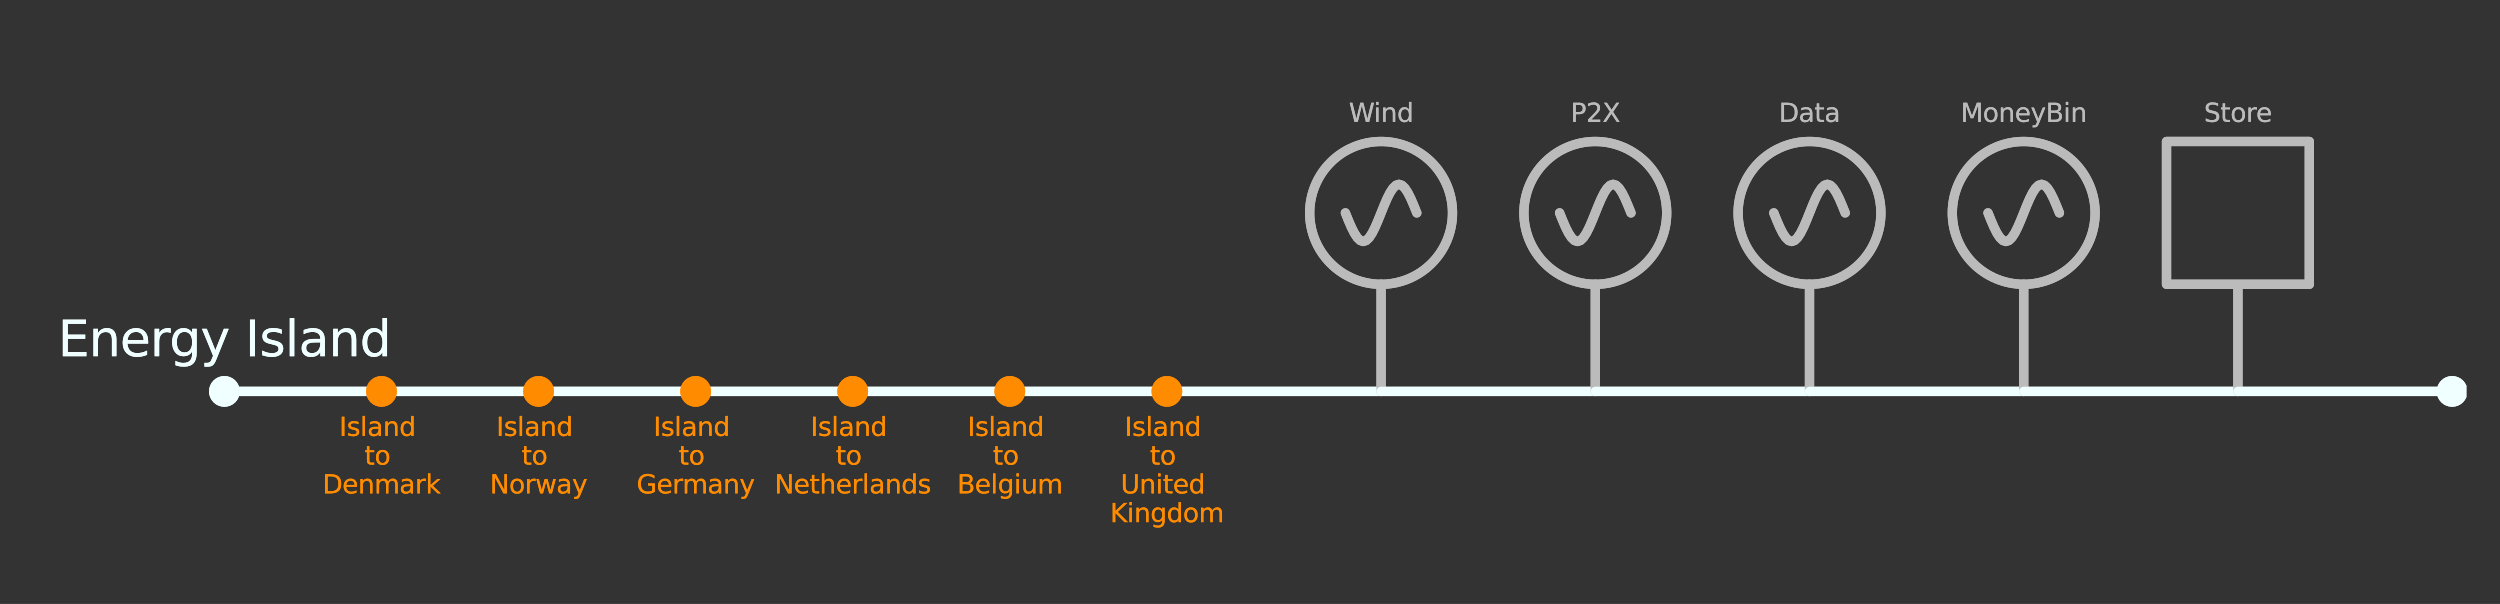<?xml version="1.0" encoding="utf-8" standalone="no"?>
<!DOCTYPE svg PUBLIC "-//W3C//DTD SVG 1.1//EN"
  "http://www.w3.org/Graphics/SVG/1.1/DTD/svg11.dtd">
<svg xmlns:xlink="http://www.w3.org/1999/xlink" width="535.702pt" height="129.405pt" viewBox="0 0 535.702 129.405" xmlns="http://www.w3.org/2000/svg" version="1.1">
 <rect x="0" y="0" width="535.702" height="129.405" fill="#333333" stroke="none"/>
 <defs>
  <style type="text/css">*{stroke-linejoin: round; stroke-linecap: butt}</style>
 </defs>
 <g id="figure_1">
  <g id="patch_1">
   <path d="M 0 129.405 
L 535.702 129.405 
L 535.702 0 
L 0 0 
L 0 129.405 
z
" style="fill: none"/>
  </g>
  <g id="axes_1">
   <g id="patch_2">
    <path d="M 295.942 60.92 
C 299.999 60.92 303.891 59.308 306.76 56.439 
C 309.629 53.57 311.242 49.678 311.242 45.62 
C 311.242 41.562 309.629 37.67 306.76 34.801 
C 303.891 31.932 299.999 30.32 295.942 30.32 
C 291.884 30.32 287.992 31.932 285.123 34.801 
C 282.254 37.67 280.642 41.562 280.642 45.62 
C 280.642 49.678 282.254 53.57 285.123 56.439 
C 287.992 59.308 291.884 60.92 295.942 60.92 
L 295.942 60.92 
z
" clip-path="url(#p74dc0cee6d)" style="fill: none; stroke: #bbbbbb; stroke-width: 2; stroke-linejoin: miter"/>
   </g>
   <g id="patch_3">
    <path d="M 341.842 60.92 
C 345.899 60.92 349.791 59.308 352.66 56.439 
C 355.529 53.57 357.142 49.678 357.142 45.62 
C 357.142 41.562 355.529 37.67 352.66 34.801 
C 349.791 31.932 345.899 30.32 341.842 30.32 
C 337.784 30.32 333.892 31.932 331.023 34.801 
C 328.154 37.67 326.542 41.562 326.542 45.62 
C 326.542 49.678 328.154 53.57 331.023 56.439 
C 333.892 59.308 337.784 60.92 341.842 60.92 
L 341.842 60.92 
z
" clip-path="url(#p74dc0cee6d)" style="fill: none; stroke: #bbbbbb; stroke-width: 2; stroke-linejoin: miter"/>
   </g>
   <g id="patch_4">
    <path d="M 387.742 60.92 
C 391.799 60.92 395.691 59.308 398.56 56.439 
C 401.429 53.57 403.042 49.678 403.042 45.62 
C 403.042 41.562 401.429 37.67 398.56 34.801 
C 395.691 31.932 391.799 30.32 387.742 30.32 
C 383.684 30.32 379.792 31.932 376.923 34.801 
C 374.054 37.67 372.442 41.562 372.442 45.62 
C 372.442 49.678 374.054 53.57 376.923 56.439 
C 379.792 59.308 383.684 60.92 387.742 60.92 
L 387.742 60.92 
z
" clip-path="url(#p74dc0cee6d)" style="fill: none; stroke: #bbbbbb; stroke-width: 2; stroke-linejoin: miter"/>
   </g>
   <g id="patch_5">
    <path d="M 433.642 60.92 
C 437.699 60.92 441.591 59.308 444.46 56.439 
C 447.329 53.57 448.942 49.678 448.942 45.62 
C 448.942 41.562 447.329 37.67 444.46 34.801 
C 441.591 31.932 437.699 30.32 433.642 30.32 
C 429.584 30.32 425.692 31.932 422.823 34.801 
C 419.954 37.67 418.342 41.562 418.342 45.62 
C 418.342 49.678 419.954 53.57 422.823 56.439 
C 425.692 59.308 429.584 60.92 433.642 60.92 
L 433.642 60.92 
z
" clip-path="url(#p74dc0cee6d)" style="fill: none; stroke: #bbbbbb; stroke-width: 2; stroke-linejoin: miter"/>
   </g>
   <g id="patch_6">
    <path d="M 295.942 60.92 
C 299.999 60.92 303.891 59.308 306.76 56.439 
C 309.629 53.57 311.242 49.678 311.242 45.62 
C 311.242 41.562 309.629 37.67 306.76 34.801 
C 303.891 31.932 299.999 30.32 295.942 30.32 
C 291.884 30.32 287.992 31.932 285.123 34.801 
C 282.254 37.67 280.642 41.562 280.642 45.62 
C 280.642 49.678 282.254 53.57 285.123 56.439 
C 287.992 59.308 291.884 60.92 295.942 60.92 
L 295.942 60.92 
z
" clip-path="url(#p74dc0cee6d)" style="fill: none; stroke: #bbbbbb; stroke-width: 2; stroke-linejoin: miter"/>
   </g>
   <g id="patch_7">
    <path d="M 341.842 60.92 
C 345.899 60.92 349.791 59.308 352.66 56.439 
C 355.529 53.57 357.142 49.678 357.142 45.62 
C 357.142 41.562 355.529 37.67 352.66 34.801 
C 349.791 31.932 345.899 30.32 341.842 30.32 
C 337.784 30.32 333.892 31.932 331.023 34.801 
C 328.154 37.67 326.542 41.562 326.542 45.62 
C 326.542 49.678 328.154 53.57 331.023 56.439 
C 333.892 59.308 337.784 60.92 341.842 60.92 
L 341.842 60.92 
z
" clip-path="url(#p74dc0cee6d)" style="fill: none; stroke: #bbbbbb; stroke-width: 2; stroke-linejoin: miter"/>
   </g>
   <g id="patch_8">
    <path d="M 387.742 60.92 
C 391.799 60.92 395.691 59.308 398.56 56.439 
C 401.429 53.57 403.042 49.678 403.042 45.62 
C 403.042 41.562 401.429 37.67 398.56 34.801 
C 395.691 31.932 391.799 30.32 387.742 30.32 
C 383.684 30.32 379.792 31.932 376.923 34.801 
C 374.054 37.67 372.442 41.562 372.442 45.62 
C 372.442 49.678 374.054 53.57 376.923 56.439 
C 379.792 59.308 383.684 60.92 387.742 60.92 
L 387.742 60.92 
z
" clip-path="url(#p74dc0cee6d)" style="fill: none; stroke: #bbbbbb; stroke-width: 2; stroke-linejoin: miter"/>
   </g>
   <g id="patch_9">
    <path d="M 433.642 60.92 
C 437.699 60.92 441.591 59.308 444.46 56.439 
C 447.329 53.57 448.942 49.678 448.942 45.62 
C 448.942 41.562 447.329 37.67 444.46 34.801 
C 441.591 31.932 437.699 30.32 433.642 30.32 
C 429.584 30.32 425.692 31.932 422.823 34.801 
C 419.954 37.67 418.342 41.562 418.342 45.62 
C 418.342 49.678 419.954 53.57 422.823 56.439 
C 425.692 59.308 429.584 60.92 433.642 60.92 
L 433.642 60.92 
z
" clip-path="url(#p74dc0cee6d)" style="fill: none; stroke: #bbbbbb; stroke-width: 2; stroke-linejoin: miter"/>
   </g>
   <g id="line2d_1">
    <path d="M 48.082 83.87 
L 64.912 83.87 
L 81.742 83.87 
" clip-path="url(#p74dc0cee6d)" style="fill: none; stroke: #f0ffff; stroke-width: 2; stroke-linecap: round"/>
   </g>
   <g id="line2d_2">
    <path d="M 81.742 83.87 
L 98.572 83.87 
L 115.402 83.87 
" clip-path="url(#p74dc0cee6d)" style="fill: none; stroke: #f0ffff; stroke-width: 2; stroke-linecap: round"/>
   </g>
   <g id="line2d_3">
    <path d="M 115.402 83.87 
L 132.232 83.87 
L 149.062 83.87 
" clip-path="url(#p74dc0cee6d)" style="fill: none; stroke: #f0ffff; stroke-width: 2; stroke-linecap: round"/>
   </g>
   <g id="line2d_4">
    <path d="M 149.062 83.87 
L 165.892 83.87 
L 182.722 83.87 
" clip-path="url(#p74dc0cee6d)" style="fill: none; stroke: #f0ffff; stroke-width: 2; stroke-linecap: round"/>
   </g>
   <g id="line2d_5">
    <path d="M 182.722 83.87 
L 199.552 83.87 
L 216.382 83.87 
" clip-path="url(#p74dc0cee6d)" style="fill: none; stroke: #f0ffff; stroke-width: 2; stroke-linecap: round"/>
   </g>
   <g id="line2d_6">
    <path d="M 216.382 83.87 
L 233.212 83.87 
L 250.042 83.87 
" clip-path="url(#p74dc0cee6d)" style="fill: none; stroke: #f0ffff; stroke-width: 2; stroke-linecap: round"/>
   </g>
   <g id="line2d_7">
    <path d="M 250.042 83.87 
L 272.992 83.87 
L 295.942 83.87 
" clip-path="url(#p74dc0cee6d)" style="fill: none; stroke: #f0ffff; stroke-width: 2; stroke-linecap: round"/>
   </g>
   <g id="line2d_8">
    <path d="M 295.942 83.87 
L 295.942 60.92 
" clip-path="url(#p74dc0cee6d)" style="fill: none; stroke: #bbbbbb; stroke-width: 2; stroke-linecap: round"/>
   </g>
   <g id="line2d_9">
    <path d="M 303.592 45.62 
L 302.954 44.036 
L 302.317 42.56 
L 301.679 41.293 
L 301.042 40.32 
L 300.404 39.709 
L 299.767 39.5 
L 299.129 39.709 
L 298.492 40.32 
L 297.854 41.293 
L 297.217 42.56 
L 296.579 44.036 
L 295.942 45.62 
L 295.304 47.204 
L 294.667 48.68 
L 294.029 49.947 
L 293.392 50.92 
L 292.754 51.531 
L 292.117 51.74 
L 291.479 51.531 
L 290.842 50.92 
L 290.204 49.947 
L 289.567 48.68 
L 288.929 47.204 
L 288.292 45.62 
" clip-path="url(#p74dc0cee6d)" style="fill: none; stroke: #bbbbbb; stroke-width: 2; stroke-linecap: round"/>
   </g>
   <g id="line2d_10">
    <path d="M 295.942 83.87 
L 318.892 83.87 
L 341.842 83.87 
" clip-path="url(#p74dc0cee6d)" style="fill: none; stroke: #f0ffff; stroke-width: 2; stroke-linecap: round"/>
   </g>
   <g id="line2d_11">
    <path d="M 341.842 83.87 
L 341.842 60.92 
" clip-path="url(#p74dc0cee6d)" style="fill: none; stroke: #bbbbbb; stroke-width: 2; stroke-linecap: round"/>
   </g>
   <g id="line2d_12">
    <path d="M 349.492 45.62 
L 348.854 44.036 
L 348.217 42.56 
L 347.579 41.293 
L 346.942 40.32 
L 346.304 39.709 
L 345.667 39.5 
L 345.029 39.709 
L 344.392 40.32 
L 343.754 41.293 
L 343.117 42.56 
L 342.479 44.036 
L 341.842 45.62 
L 341.204 47.204 
L 340.567 48.68 
L 339.929 49.947 
L 339.292 50.92 
L 338.654 51.531 
L 338.017 51.74 
L 337.379 51.531 
L 336.742 50.92 
L 336.104 49.947 
L 335.467 48.68 
L 334.829 47.204 
L 334.192 45.62 
" clip-path="url(#p74dc0cee6d)" style="fill: none; stroke: #bbbbbb; stroke-width: 2; stroke-linecap: round"/>
   </g>
   <g id="line2d_13">
    <path d="M 341.842 83.87 
L 364.792 83.87 
L 387.742 83.87 
" clip-path="url(#p74dc0cee6d)" style="fill: none; stroke: #f0ffff; stroke-width: 2; stroke-linecap: round"/>
   </g>
   <g id="line2d_14">
    <path d="M 387.742 83.87 
L 387.742 60.92 
" clip-path="url(#p74dc0cee6d)" style="fill: none; stroke: #bbbbbb; stroke-width: 2; stroke-linecap: round"/>
   </g>
   <g id="line2d_15">
    <path d="M 395.392 45.62 
L 394.754 44.036 
L 394.117 42.56 
L 393.479 41.293 
L 392.842 40.32 
L 392.204 39.709 
L 391.567 39.5 
L 390.929 39.709 
L 390.292 40.32 
L 389.654 41.293 
L 389.017 42.56 
L 388.379 44.036 
L 387.742 45.62 
L 387.104 47.204 
L 386.467 48.68 
L 385.829 49.947 
L 385.192 50.92 
L 384.554 51.531 
L 383.917 51.74 
L 383.279 51.531 
L 382.642 50.92 
L 382.004 49.947 
L 381.367 48.68 
L 380.729 47.204 
L 380.092 45.62 
" clip-path="url(#p74dc0cee6d)" style="fill: none; stroke: #bbbbbb; stroke-width: 2; stroke-linecap: round"/>
   </g>
   <g id="line2d_16">
    <path d="M 387.742 83.87 
L 410.692 83.87 
L 433.642 83.87 
" clip-path="url(#p74dc0cee6d)" style="fill: none; stroke: #f0ffff; stroke-width: 2; stroke-linecap: round"/>
   </g>
   <g id="line2d_17">
    <path d="M 433.642 83.87 
L 433.642 60.92 
" clip-path="url(#p74dc0cee6d)" style="fill: none; stroke: #bbbbbb; stroke-width: 2; stroke-linecap: round"/>
   </g>
   <g id="line2d_18">
    <path d="M 441.292 45.62 
L 440.654 44.036 
L 440.017 42.56 
L 439.379 41.293 
L 438.742 40.32 
L 438.104 39.709 
L 437.467 39.5 
L 436.829 39.709 
L 436.192 40.32 
L 435.554 41.293 
L 434.917 42.56 
L 434.279 44.036 
L 433.642 45.62 
L 433.004 47.204 
L 432.367 48.68 
L 431.729 49.947 
L 431.092 50.92 
L 430.454 51.531 
L 429.817 51.74 
L 429.179 51.531 
L 428.542 50.92 
L 427.904 49.947 
L 427.267 48.68 
L 426.629 47.204 
L 425.992 45.62 
" clip-path="url(#p74dc0cee6d)" style="fill: none; stroke: #bbbbbb; stroke-width: 2; stroke-linecap: round"/>
   </g>
   <g id="line2d_19">
    <path d="M 433.642 83.87 
L 456.592 83.87 
L 479.542 83.87 
" clip-path="url(#p74dc0cee6d)" style="fill: none; stroke: #f0ffff; stroke-width: 2; stroke-linecap: round"/>
   </g>
   <g id="line2d_20">
    <path d="M 479.542 83.87 
L 479.542 60.92 
L 464.242 60.92 
L 464.242 30.32 
L 494.842 30.32 
L 494.842 60.92 
L 479.542 60.92 
" clip-path="url(#p74dc0cee6d)" style="fill: none; stroke: #bbbbbb; stroke-width: 2; stroke-linecap: round"/>
   </g>
   <g id="line2d_21">
    <path d="M 479.542 83.87 
L 502.492 83.87 
L 525.442 83.87 
" clip-path="url(#p74dc0cee6d)" style="fill: none; stroke: #f0ffff; stroke-width: 2; stroke-linecap: round"/>
   </g>
   <g id="patch_10">
    <path d="M 525.442 86.165 
C 526.05 86.165 526.634 85.923 527.064 85.493 
C 527.495 85.062 527.737 84.479 527.737 83.87 
C 527.737 83.261 527.495 82.678 527.064 82.247 
C 526.634 81.817 526.05 81.575 525.442 81.575 
C 524.833 81.575 524.249 81.817 523.819 82.247 
C 523.388 82.678 523.147 83.261 523.147 83.87 
C 523.147 84.479 523.388 85.062 523.819 85.493 
C 524.249 85.923 524.833 86.165 525.442 86.165 
z
" clip-path="url(#p74dc0cee6d)" style="fill: #f0ffff; stroke: #f0ffff; stroke-width: 2; stroke-linejoin: miter"/>
   </g>
   <g id="line2d_22">
    <path d="M 48.082 83.87 
L 64.912 83.87 
L 81.742 83.87 
" clip-path="url(#p74dc0cee6d)" style="fill: none; stroke: #f0ffff; stroke-width: 2; stroke-linecap: round"/>
   </g>
   <g id="line2d_23">
    <path d="M 81.742 83.87 
L 98.572 83.87 
L 115.402 83.87 
" clip-path="url(#p74dc0cee6d)" style="fill: none; stroke: #f0ffff; stroke-width: 2; stroke-linecap: round"/>
   </g>
   <g id="line2d_24">
    <path d="M 115.402 83.87 
L 132.232 83.87 
L 149.062 83.87 
" clip-path="url(#p74dc0cee6d)" style="fill: none; stroke: #f0ffff; stroke-width: 2; stroke-linecap: round"/>
   </g>
   <g id="line2d_25">
    <path d="M 149.062 83.87 
L 165.892 83.87 
L 182.722 83.87 
" clip-path="url(#p74dc0cee6d)" style="fill: none; stroke: #f0ffff; stroke-width: 2; stroke-linecap: round"/>
   </g>
   <g id="line2d_26">
    <path d="M 182.722 83.87 
L 199.552 83.87 
L 216.382 83.87 
" clip-path="url(#p74dc0cee6d)" style="fill: none; stroke: #f0ffff; stroke-width: 2; stroke-linecap: round"/>
   </g>
   <g id="line2d_27">
    <path d="M 216.382 83.87 
L 233.212 83.87 
L 250.042 83.87 
" clip-path="url(#p74dc0cee6d)" style="fill: none; stroke: #f0ffff; stroke-width: 2; stroke-linecap: round"/>
   </g>
   <g id="line2d_28">
    <path d="M 250.042 83.87 
L 272.992 83.87 
L 295.942 83.87 
" clip-path="url(#p74dc0cee6d)" style="fill: none; stroke: #f0ffff; stroke-width: 2; stroke-linecap: round"/>
   </g>
   <g id="line2d_29">
    <path d="M 295.942 83.87 
L 295.942 60.92 
" clip-path="url(#p74dc0cee6d)" style="fill: none; stroke: #bbbbbb; stroke-width: 2; stroke-linecap: round"/>
   </g>
   <g id="line2d_30">
    <path d="M 303.592 45.62 
L 302.954 44.036 
L 302.317 42.56 
L 301.679 41.293 
L 301.042 40.32 
L 300.404 39.709 
L 299.767 39.5 
L 299.129 39.709 
L 298.492 40.32 
L 297.854 41.293 
L 297.217 42.56 
L 296.579 44.036 
L 295.942 45.62 
L 295.304 47.204 
L 294.667 48.68 
L 294.029 49.947 
L 293.392 50.92 
L 292.754 51.531 
L 292.117 51.74 
L 291.479 51.531 
L 290.842 50.92 
L 290.204 49.947 
L 289.567 48.68 
L 288.929 47.204 
L 288.292 45.62 
" clip-path="url(#p74dc0cee6d)" style="fill: none; stroke: #bbbbbb; stroke-width: 2; stroke-linecap: round"/>
   </g>
   <g id="line2d_31">
    <path d="M 295.942 83.87 
L 318.892 83.87 
L 341.842 83.87 
" clip-path="url(#p74dc0cee6d)" style="fill: none; stroke: #f0ffff; stroke-width: 2; stroke-linecap: round"/>
   </g>
   <g id="line2d_32">
    <path d="M 341.842 83.87 
L 341.842 60.92 
" clip-path="url(#p74dc0cee6d)" style="fill: none; stroke: #bbbbbb; stroke-width: 2; stroke-linecap: round"/>
   </g>
   <g id="line2d_33">
    <path d="M 349.492 45.62 
L 348.854 44.036 
L 348.217 42.56 
L 347.579 41.293 
L 346.942 40.32 
L 346.304 39.709 
L 345.667 39.5 
L 345.029 39.709 
L 344.392 40.32 
L 343.754 41.293 
L 343.117 42.56 
L 342.479 44.036 
L 341.842 45.62 
L 341.204 47.204 
L 340.567 48.68 
L 339.929 49.947 
L 339.292 50.92 
L 338.654 51.531 
L 338.017 51.74 
L 337.379 51.531 
L 336.742 50.92 
L 336.104 49.947 
L 335.467 48.68 
L 334.829 47.204 
L 334.192 45.62 
" clip-path="url(#p74dc0cee6d)" style="fill: none; stroke: #bbbbbb; stroke-width: 2; stroke-linecap: round"/>
   </g>
   <g id="line2d_34">
    <path d="M 341.842 83.87 
L 364.792 83.87 
L 387.742 83.87 
" clip-path="url(#p74dc0cee6d)" style="fill: none; stroke: #f0ffff; stroke-width: 2; stroke-linecap: round"/>
   </g>
   <g id="line2d_35">
    <path d="M 387.742 83.87 
L 387.742 60.92 
" clip-path="url(#p74dc0cee6d)" style="fill: none; stroke: #bbbbbb; stroke-width: 2; stroke-linecap: round"/>
   </g>
   <g id="line2d_36">
    <path d="M 395.392 45.62 
L 394.754 44.036 
L 394.117 42.56 
L 393.479 41.293 
L 392.842 40.32 
L 392.204 39.709 
L 391.567 39.5 
L 390.929 39.709 
L 390.292 40.32 
L 389.654 41.293 
L 389.017 42.56 
L 388.379 44.036 
L 387.742 45.62 
L 387.104 47.204 
L 386.467 48.68 
L 385.829 49.947 
L 385.192 50.92 
L 384.554 51.531 
L 383.917 51.74 
L 383.279 51.531 
L 382.642 50.92 
L 382.004 49.947 
L 381.367 48.68 
L 380.729 47.204 
L 380.092 45.62 
" clip-path="url(#p74dc0cee6d)" style="fill: none; stroke: #bbbbbb; stroke-width: 2; stroke-linecap: round"/>
   </g>
   <g id="line2d_37">
    <path d="M 387.742 83.87 
L 410.692 83.87 
L 433.642 83.87 
" clip-path="url(#p74dc0cee6d)" style="fill: none; stroke: #f0ffff; stroke-width: 2; stroke-linecap: round"/>
   </g>
   <g id="line2d_38">
    <path d="M 433.642 83.87 
L 433.642 60.92 
" clip-path="url(#p74dc0cee6d)" style="fill: none; stroke: #bbbbbb; stroke-width: 2; stroke-linecap: round"/>
   </g>
   <g id="line2d_39">
    <path d="M 441.292 45.62 
L 440.654 44.036 
L 440.017 42.56 
L 439.379 41.293 
L 438.742 40.32 
L 438.104 39.709 
L 437.467 39.5 
L 436.829 39.709 
L 436.192 40.32 
L 435.554 41.293 
L 434.917 42.56 
L 434.279 44.036 
L 433.642 45.62 
L 433.004 47.204 
L 432.367 48.68 
L 431.729 49.947 
L 431.092 50.92 
L 430.454 51.531 
L 429.817 51.74 
L 429.179 51.531 
L 428.542 50.92 
L 427.904 49.947 
L 427.267 48.68 
L 426.629 47.204 
L 425.992 45.62 
" clip-path="url(#p74dc0cee6d)" style="fill: none; stroke: #bbbbbb; stroke-width: 2; stroke-linecap: round"/>
   </g>
   <g id="line2d_40">
    <path d="M 433.642 83.87 
L 456.592 83.87 
L 479.542 83.87 
" clip-path="url(#p74dc0cee6d)" style="fill: none; stroke: #f0ffff; stroke-width: 2; stroke-linecap: round"/>
   </g>
   <g id="line2d_41">
    <path d="M 479.542 83.87 
L 479.542 60.92 
L 464.242 60.92 
L 464.242 30.32 
L 494.842 30.32 
L 494.842 60.92 
L 479.542 60.92 
" clip-path="url(#p74dc0cee6d)" style="fill: none; stroke: #bbbbbb; stroke-width: 2; stroke-linecap: round"/>
   </g>
   <g id="line2d_42">
    <path d="M 479.542 83.87 
L 502.492 83.87 
L 525.442 83.87 
" clip-path="url(#p74dc0cee6d)" style="fill: none; stroke: #f0ffff; stroke-width: 2; stroke-linecap: round"/>
   </g>
   <g id="patch_11">
    <path d="M 525.442 86.165 
C 526.05 86.165 526.634 85.923 527.064 85.493 
C 527.495 85.062 527.737 84.479 527.737 83.87 
C 527.737 83.261 527.495 82.678 527.064 82.247 
C 526.634 81.817 526.05 81.575 525.442 81.575 
C 524.833 81.575 524.249 81.817 523.819 82.247 
C 523.388 82.678 523.147 83.261 523.147 83.87 
C 523.147 84.479 523.388 85.062 523.819 85.493 
C 524.249 85.923 524.833 86.165 525.442 86.165 
z
" clip-path="url(#p74dc0cee6d)" style="fill: #f0ffff; stroke: #f0ffff; stroke-width: 2; stroke-linejoin: miter"/>
   </g>
   <g id="text_1">
    <g clip-path="url(#p74dc0cee6d)">
     <!-- Wind -->
     <g style="fill: #bbbbbb" transform="translate(289.032 26.116)scale(0.055 -0.055)">
      <defs>
       <path id="DejaVuSans-57" d="M 213 4666 
L 850 4666 
L 1831 722 
L 2809 4666 
L 3519 4666 
L 4500 722 
L 5478 4666 
L 6119 4666 
L 4947 0 
L 4153 0 
L 3169 4050 
L 2175 0 
L 1381 0 
L 213 4666 
z
" transform="scale(0.016)"/>
       <path id="DejaVuSans-69" d="M 603 3500 
L 1178 3500 
L 1178 0 
L 603 0 
L 603 3500 
z
M 603 4863 
L 1178 4863 
L 1178 4134 
L 603 4134 
L 603 4863 
z
" transform="scale(0.016)"/>
       <path id="DejaVuSans-6e" d="M 3513 2113 
L 3513 0 
L 2938 0 
L 2938 2094 
Q 2938 2591 2744 2837 
Q 2550 3084 2163 3084 
Q 1697 3084 1428 2787 
Q 1159 2491 1159 1978 
L 1159 0 
L 581 0 
L 581 3500 
L 1159 3500 
L 1159 2956 
Q 1366 3272 1645 3428 
Q 1925 3584 2291 3584 
Q 2894 3584 3203 3211 
Q 3513 2838 3513 2113 
z
" transform="scale(0.016)"/>
       <path id="DejaVuSans-64" d="M 2906 2969 
L 2906 4863 
L 3481 4863 
L 3481 0 
L 2906 0 
L 2906 525 
Q 2725 213 2448 61 
Q 2172 -91 1784 -91 
Q 1150 -91 751 415 
Q 353 922 353 1747 
Q 353 2572 751 3078 
Q 1150 3584 1784 3584 
Q 2172 3584 2448 3432 
Q 2725 3281 2906 2969 
z
M 947 1747 
Q 947 1113 1208 752 
Q 1469 391 1925 391 
Q 2381 391 2643 752 
Q 2906 1113 2906 1747 
Q 2906 2381 2643 2742 
Q 2381 3103 1925 3103 
Q 1469 3103 1208 2742 
Q 947 2381 947 1747 
z
" transform="scale(0.016)"/>
      </defs>
      <use xlink:href="#DejaVuSans-57"/>
      <use xlink:href="#DejaVuSans-69" x="96.627"/>
      <use xlink:href="#DejaVuSans-6e" x="124.41"/>
      <use xlink:href="#DejaVuSans-64" x="187.789"/>
     </g>
    </g>
   </g>
   <g id="text_2">
    <g clip-path="url(#p74dc0cee6d)">
     <!-- P2X -->
     <g style="fill: #bbbbbb" transform="translate(336.55 26.116)scale(0.055 -0.055)">
      <defs>
       <path id="DejaVuSans-50" d="M 1259 4147 
L 1259 2394 
L 2053 2394 
Q 2494 2394 2734 2622 
Q 2975 2850 2975 3272 
Q 2975 3691 2734 3919 
Q 2494 4147 2053 4147 
L 1259 4147 
z
M 628 4666 
L 2053 4666 
Q 2838 4666 3239 4311 
Q 3641 3956 3641 3272 
Q 3641 2581 3239 2228 
Q 2838 1875 2053 1875 
L 1259 1875 
L 1259 0 
L 628 0 
L 628 4666 
z
" transform="scale(0.016)"/>
       <path id="DejaVuSans-32" d="M 1228 531 
L 3431 531 
L 3431 0 
L 469 0 
L 469 531 
Q 828 903 1448 1529 
Q 2069 2156 2228 2338 
Q 2531 2678 2651 2914 
Q 2772 3150 2772 3378 
Q 2772 3750 2511 3984 
Q 2250 4219 1831 4219 
Q 1534 4219 1204 4116 
Q 875 4013 500 3803 
L 500 4441 
Q 881 4594 1212 4672 
Q 1544 4750 1819 4750 
Q 2544 4750 2975 4387 
Q 3406 4025 3406 3419 
Q 3406 3131 3298 2873 
Q 3191 2616 2906 2266 
Q 2828 2175 2409 1742 
Q 1991 1309 1228 531 
z
" transform="scale(0.016)"/>
       <path id="DejaVuSans-58" d="M 403 4666 
L 1081 4666 
L 2241 2931 
L 3406 4666 
L 4084 4666 
L 2584 2425 
L 4184 0 
L 3506 0 
L 2194 1984 
L 872 0 
L 191 0 
L 1856 2491 
L 403 4666 
z
" transform="scale(0.016)"/>
      </defs>
      <use xlink:href="#DejaVuSans-50"/>
      <use xlink:href="#DejaVuSans-32" x="60.303"/>
      <use xlink:href="#DejaVuSans-58" x="123.926"/>
     </g>
    </g>
   </g>
   <g id="text_3">
    <g clip-path="url(#p74dc0cee6d)">
     <!-- Data -->
     <g style="fill: #bbbbbb" transform="translate(381.176 26.116)scale(0.055 -0.055)">
      <defs>
       <path id="DejaVuSans-44" d="M 1259 4147 
L 1259 519 
L 2022 519 
Q 2988 519 3436 956 
Q 3884 1394 3884 2338 
Q 3884 3275 3436 3711 
Q 2988 4147 2022 4147 
L 1259 4147 
z
M 628 4666 
L 1925 4666 
Q 3281 4666 3915 4102 
Q 4550 3538 4550 2338 
Q 4550 1131 3912 565 
Q 3275 0 1925 0 
L 628 0 
L 628 4666 
z
" transform="scale(0.016)"/>
       <path id="DejaVuSans-61" d="M 2194 1759 
Q 1497 1759 1228 1600 
Q 959 1441 959 1056 
Q 959 750 1161 570 
Q 1363 391 1709 391 
Q 2188 391 2477 730 
Q 2766 1069 2766 1631 
L 2766 1759 
L 2194 1759 
z
M 3341 1997 
L 3341 0 
L 2766 0 
L 2766 531 
Q 2569 213 2275 61 
Q 1981 -91 1556 -91 
Q 1019 -91 701 211 
Q 384 513 384 1019 
Q 384 1609 779 1909 
Q 1175 2209 1959 2209 
L 2766 2209 
L 2766 2266 
Q 2766 2663 2505 2880 
Q 2244 3097 1772 3097 
Q 1472 3097 1187 3025 
Q 903 2953 641 2809 
L 641 3341 
Q 956 3463 1253 3523 
Q 1550 3584 1831 3584 
Q 2591 3584 2966 3190 
Q 3341 2797 3341 1997 
z
" transform="scale(0.016)"/>
       <path id="DejaVuSans-74" d="M 1172 4494 
L 1172 3500 
L 2356 3500 
L 2356 3053 
L 1172 3053 
L 1172 1153 
Q 1172 725 1289 603 
Q 1406 481 1766 481 
L 2356 481 
L 2356 0 
L 1766 0 
Q 1100 0 847 248 
Q 594 497 594 1153 
L 594 3053 
L 172 3053 
L 172 3500 
L 594 3500 
L 594 4494 
L 1172 4494 
z
" transform="scale(0.016)"/>
      </defs>
      <use xlink:href="#DejaVuSans-44"/>
      <use xlink:href="#DejaVuSans-61" x="77.002"/>
      <use xlink:href="#DejaVuSans-74" x="138.281"/>
      <use xlink:href="#DejaVuSans-61" x="177.49"/>
     </g>
    </g>
   </g>
   <g id="text_4">
    <g clip-path="url(#p74dc0cee6d)">
     <!-- MoneyBin -->
     <g style="fill: #bbbbbb" transform="translate(420.13 26.116)scale(0.055 -0.055)">
      <defs>
       <path id="DejaVuSans-4d" d="M 628 4666 
L 1569 4666 
L 2759 1491 
L 3956 4666 
L 4897 4666 
L 4897 0 
L 4281 0 
L 4281 4097 
L 3078 897 
L 2444 897 
L 1241 4097 
L 1241 0 
L 628 0 
L 628 4666 
z
" transform="scale(0.016)"/>
       <path id="DejaVuSans-6f" d="M 1959 3097 
Q 1497 3097 1228 2736 
Q 959 2375 959 1747 
Q 959 1119 1226 758 
Q 1494 397 1959 397 
Q 2419 397 2687 759 
Q 2956 1122 2956 1747 
Q 2956 2369 2687 2733 
Q 2419 3097 1959 3097 
z
M 1959 3584 
Q 2709 3584 3137 3096 
Q 3566 2609 3566 1747 
Q 3566 888 3137 398 
Q 2709 -91 1959 -91 
Q 1206 -91 779 398 
Q 353 888 353 1747 
Q 353 2609 779 3096 
Q 1206 3584 1959 3584 
z
" transform="scale(0.016)"/>
       <path id="DejaVuSans-65" d="M 3597 1894 
L 3597 1613 
L 953 1613 
Q 991 1019 1311 708 
Q 1631 397 2203 397 
Q 2534 397 2845 478 
Q 3156 559 3463 722 
L 3463 178 
Q 3153 47 2828 -22 
Q 2503 -91 2169 -91 
Q 1331 -91 842 396 
Q 353 884 353 1716 
Q 353 2575 817 3079 
Q 1281 3584 2069 3584 
Q 2775 3584 3186 3129 
Q 3597 2675 3597 1894 
z
M 3022 2063 
Q 3016 2534 2758 2815 
Q 2500 3097 2075 3097 
Q 1594 3097 1305 2825 
Q 1016 2553 972 2059 
L 3022 2063 
z
" transform="scale(0.016)"/>
       <path id="DejaVuSans-79" d="M 2059 -325 
Q 1816 -950 1584 -1140 
Q 1353 -1331 966 -1331 
L 506 -1331 
L 506 -850 
L 844 -850 
Q 1081 -850 1212 -737 
Q 1344 -625 1503 -206 
L 1606 56 
L 191 3500 
L 800 3500 
L 1894 763 
L 2988 3500 
L 3597 3500 
L 2059 -325 
z
" transform="scale(0.016)"/>
       <path id="DejaVuSans-42" d="M 1259 2228 
L 1259 519 
L 2272 519 
Q 2781 519 3026 730 
Q 3272 941 3272 1375 
Q 3272 1813 3026 2020 
Q 2781 2228 2272 2228 
L 1259 2228 
z
M 1259 4147 
L 1259 2741 
L 2194 2741 
Q 2656 2741 2882 2914 
Q 3109 3088 3109 3444 
Q 3109 3797 2882 3972 
Q 2656 4147 2194 4147 
L 1259 4147 
z
M 628 4666 
L 2241 4666 
Q 2963 4666 3353 4366 
Q 3744 4066 3744 3513 
Q 3744 3084 3544 2831 
Q 3344 2578 2956 2516 
Q 3422 2416 3680 2098 
Q 3938 1781 3938 1306 
Q 3938 681 3513 340 
Q 3088 0 2303 0 
L 628 0 
L 628 4666 
z
" transform="scale(0.016)"/>
      </defs>
      <use xlink:href="#DejaVuSans-4d"/>
      <use xlink:href="#DejaVuSans-6f" x="86.279"/>
      <use xlink:href="#DejaVuSans-6e" x="147.461"/>
      <use xlink:href="#DejaVuSans-65" x="210.84"/>
      <use xlink:href="#DejaVuSans-79" x="272.363"/>
      <use xlink:href="#DejaVuSans-42" x="331.543"/>
      <use xlink:href="#DejaVuSans-69" x="400.146"/>
      <use xlink:href="#DejaVuSans-6e" x="427.93"/>
     </g>
    </g>
   </g>
   <g id="text_5">
    <g clip-path="url(#p74dc0cee6d)">
     <!-- Store -->
     <g style="fill: #bbbbbb" transform="translate(472.274 26.116)scale(0.055 -0.055)">
      <defs>
       <path id="DejaVuSans-53" d="M 3425 4513 
L 3425 3897 
Q 3066 4069 2747 4153 
Q 2428 4238 2131 4238 
Q 1616 4238 1336 4038 
Q 1056 3838 1056 3469 
Q 1056 3159 1242 3001 
Q 1428 2844 1947 2747 
L 2328 2669 
Q 3034 2534 3370 2195 
Q 3706 1856 3706 1288 
Q 3706 609 3251 259 
Q 2797 -91 1919 -91 
Q 1588 -91 1214 -16 
Q 841 59 441 206 
L 441 856 
Q 825 641 1194 531 
Q 1563 422 1919 422 
Q 2459 422 2753 634 
Q 3047 847 3047 1241 
Q 3047 1584 2836 1778 
Q 2625 1972 2144 2069 
L 1759 2144 
Q 1053 2284 737 2584 
Q 422 2884 422 3419 
Q 422 4038 858 4394 
Q 1294 4750 2059 4750 
Q 2388 4750 2728 4690 
Q 3069 4631 3425 4513 
z
" transform="scale(0.016)"/>
       <path id="DejaVuSans-72" d="M 2631 2963 
Q 2534 3019 2420 3045 
Q 2306 3072 2169 3072 
Q 1681 3072 1420 2755 
Q 1159 2438 1159 1844 
L 1159 0 
L 581 0 
L 581 3500 
L 1159 3500 
L 1159 2956 
Q 1341 3275 1631 3429 
Q 1922 3584 2338 3584 
Q 2397 3584 2469 3576 
Q 2541 3569 2628 3553 
L 2631 2963 
z
" transform="scale(0.016)"/>
      </defs>
      <use xlink:href="#DejaVuSans-53"/>
      <use xlink:href="#DejaVuSans-74" x="63.477"/>
      <use xlink:href="#DejaVuSans-6f" x="102.686"/>
      <use xlink:href="#DejaVuSans-72" x="163.867"/>
      <use xlink:href="#DejaVuSans-65" x="202.73"/>
     </g>
    </g>
   </g>
   <g id="text_6">
    <g clip-path="url(#p74dc0cee6d)">
     <!-- Wind -->
     <g style="fill: #bbbbbb" transform="translate(289.032 26.116)scale(0.055 -0.055)">
      <use xlink:href="#DejaVuSans-57"/>
      <use xlink:href="#DejaVuSans-69" x="96.627"/>
      <use xlink:href="#DejaVuSans-6e" x="124.41"/>
      <use xlink:href="#DejaVuSans-64" x="187.789"/>
     </g>
    </g>
   </g>
   <g id="text_7">
    <g clip-path="url(#p74dc0cee6d)">
     <!-- P2X -->
     <g style="fill: #bbbbbb" transform="translate(336.55 26.116)scale(0.055 -0.055)">
      <use xlink:href="#DejaVuSans-50"/>
      <use xlink:href="#DejaVuSans-32" x="60.303"/>
      <use xlink:href="#DejaVuSans-58" x="123.926"/>
     </g>
    </g>
   </g>
   <g id="text_8">
    <g clip-path="url(#p74dc0cee6d)">
     <!-- Data -->
     <g style="fill: #bbbbbb" transform="translate(381.176 26.116)scale(0.055 -0.055)">
      <use xlink:href="#DejaVuSans-44"/>
      <use xlink:href="#DejaVuSans-61" x="77.002"/>
      <use xlink:href="#DejaVuSans-74" x="138.281"/>
      <use xlink:href="#DejaVuSans-61" x="177.49"/>
     </g>
    </g>
   </g>
   <g id="text_9">
    <g clip-path="url(#p74dc0cee6d)">
     <!-- MoneyBin -->
     <g style="fill: #bbbbbb" transform="translate(420.13 26.116)scale(0.055 -0.055)">
      <use xlink:href="#DejaVuSans-4d"/>
      <use xlink:href="#DejaVuSans-6f" x="86.279"/>
      <use xlink:href="#DejaVuSans-6e" x="147.461"/>
      <use xlink:href="#DejaVuSans-65" x="210.84"/>
      <use xlink:href="#DejaVuSans-79" x="272.363"/>
      <use xlink:href="#DejaVuSans-42" x="331.543"/>
      <use xlink:href="#DejaVuSans-69" x="400.146"/>
      <use xlink:href="#DejaVuSans-6e" x="427.93"/>
     </g>
    </g>
   </g>
   <g id="text_10">
    <g clip-path="url(#p74dc0cee6d)">
     <!-- Store -->
     <g style="fill: #bbbbbb" transform="translate(472.274 26.116)scale(0.055 -0.055)">
      <use xlink:href="#DejaVuSans-53"/>
      <use xlink:href="#DejaVuSans-74" x="63.477"/>
      <use xlink:href="#DejaVuSans-6f" x="102.686"/>
      <use xlink:href="#DejaVuSans-72" x="163.867"/>
      <use xlink:href="#DejaVuSans-65" x="202.73"/>
     </g>
    </g>
   </g>
   <g id="patch_12">
    <path d="M 48.082 86.165 
C 48.69 86.165 49.274 85.923 49.704 85.493 
C 50.135 85.062 50.377 84.479 50.377 83.87 
C 50.377 83.261 50.135 82.678 49.704 82.247 
C 49.274 81.817 48.69 81.575 48.082 81.575 
C 47.473 81.575 46.889 81.817 46.459 82.247 
C 46.028 82.678 45.787 83.261 45.787 83.87 
C 45.787 84.479 46.028 85.062 46.459 85.493 
C 46.889 85.923 47.473 86.165 48.082 86.165 
z
" clip-path="url(#p74dc0cee6d)" style="fill: #f0ffff; stroke: #f0ffff; stroke-width: 2; stroke-linejoin: miter"/>
   </g>
   <g id="text_11">
    <g clip-path="url(#p74dc0cee6d)">
     <!-- Energy Island -->
     <g style="fill: #f0ffff" transform="translate(12.412 76.331)scale(0.105 -0.105)">
      <defs>
       <path id="DejaVuSans-45" d="M 628 4666 
L 3578 4666 
L 3578 4134 
L 1259 4134 
L 1259 2753 
L 3481 2753 
L 3481 2222 
L 1259 2222 
L 1259 531 
L 3634 531 
L 3634 0 
L 628 0 
L 628 4666 
z
" transform="scale(0.016)"/>
       <path id="DejaVuSans-67" d="M 2906 1791 
Q 2906 2416 2648 2759 
Q 2391 3103 1925 3103 
Q 1463 3103 1205 2759 
Q 947 2416 947 1791 
Q 947 1169 1205 825 
Q 1463 481 1925 481 
Q 2391 481 2648 825 
Q 2906 1169 2906 1791 
z
M 3481 434 
Q 3481 -459 3084 -895 
Q 2688 -1331 1869 -1331 
Q 1566 -1331 1297 -1286 
Q 1028 -1241 775 -1147 
L 775 -588 
Q 1028 -725 1275 -790 
Q 1522 -856 1778 -856 
Q 2344 -856 2625 -561 
Q 2906 -266 2906 331 
L 2906 616 
Q 2728 306 2450 153 
Q 2172 0 1784 0 
Q 1141 0 747 490 
Q 353 981 353 1791 
Q 353 2603 747 3093 
Q 1141 3584 1784 3584 
Q 2172 3584 2450 3431 
Q 2728 3278 2906 2969 
L 2906 3500 
L 3481 3500 
L 3481 434 
z
" transform="scale(0.016)"/>
       <path id="DejaVuSans-20" transform="scale(0.016)"/>
       <path id="DejaVuSans-49" d="M 628 4666 
L 1259 4666 
L 1259 0 
L 628 0 
L 628 4666 
z
" transform="scale(0.016)"/>
       <path id="DejaVuSans-73" d="M 2834 3397 
L 2834 2853 
Q 2591 2978 2328 3040 
Q 2066 3103 1784 3103 
Q 1356 3103 1142 2972 
Q 928 2841 928 2578 
Q 928 2378 1081 2264 
Q 1234 2150 1697 2047 
L 1894 2003 
Q 2506 1872 2764 1633 
Q 3022 1394 3022 966 
Q 3022 478 2636 193 
Q 2250 -91 1575 -91 
Q 1294 -91 989 -36 
Q 684 19 347 128 
L 347 722 
Q 666 556 975 473 
Q 1284 391 1588 391 
Q 1994 391 2212 530 
Q 2431 669 2431 922 
Q 2431 1156 2273 1281 
Q 2116 1406 1581 1522 
L 1381 1569 
Q 847 1681 609 1914 
Q 372 2147 372 2553 
Q 372 3047 722 3315 
Q 1072 3584 1716 3584 
Q 2034 3584 2315 3537 
Q 2597 3491 2834 3397 
z
" transform="scale(0.016)"/>
       <path id="DejaVuSans-6c" d="M 603 4863 
L 1178 4863 
L 1178 0 
L 603 0 
L 603 4863 
z
" transform="scale(0.016)"/>
      </defs>
      <use xlink:href="#DejaVuSans-45"/>
      <use xlink:href="#DejaVuSans-6e" x="63.184"/>
      <use xlink:href="#DejaVuSans-65" x="126.562"/>
      <use xlink:href="#DejaVuSans-72" x="188.086"/>
      <use xlink:href="#DejaVuSans-67" x="227.449"/>
      <use xlink:href="#DejaVuSans-79" x="290.926"/>
      <use xlink:href="#DejaVuSans-20" x="350.105"/>
      <use xlink:href="#DejaVuSans-49" x="381.893"/>
      <use xlink:href="#DejaVuSans-73" x="411.385"/>
      <use xlink:href="#DejaVuSans-6c" x="463.484"/>
      <use xlink:href="#DejaVuSans-61" x="491.268"/>
      <use xlink:href="#DejaVuSans-6e" x="552.547"/>
      <use xlink:href="#DejaVuSans-64" x="615.926"/>
     </g>
    </g>
   </g>
   <g id="patch_13">
    <path d="M 81.742 86.165 
C 82.35 86.165 82.934 85.923 83.364 85.493 
C 83.795 85.062 84.037 84.479 84.037 83.87 
C 84.037 83.261 83.795 82.678 83.364 82.247 
C 82.934 81.817 82.35 81.575 81.742 81.575 
C 81.133 81.575 80.549 81.817 80.119 82.247 
C 79.688 82.678 79.447 83.261 79.447 83.87 
C 79.447 84.479 79.688 85.062 80.119 85.493 
C 80.549 85.923 81.133 86.165 81.742 86.165 
z
" clip-path="url(#p74dc0cee6d)" style="fill: #ff8c00; stroke: #ff8c00; stroke-width: 2; stroke-linejoin: miter"/>
   </g>
   <g id="text_12">
    <g clip-path="url(#p74dc0cee6d)">
     <!-- Island  -->
     <g style="fill: #ff8c00" transform="translate(72.686 93.404)scale(0.055 -0.055)">
      <use xlink:href="#DejaVuSans-49"/>
      <use xlink:href="#DejaVuSans-73" x="29.492"/>
      <use xlink:href="#DejaVuSans-6c" x="81.592"/>
      <use xlink:href="#DejaVuSans-61" x="109.375"/>
      <use xlink:href="#DejaVuSans-6e" x="170.654"/>
      <use xlink:href="#DejaVuSans-64" x="234.033"/>
      <use xlink:href="#DejaVuSans-20" x="297.51"/>
     </g>
    </g>
    <g clip-path="url(#p74dc0cee6d)">
     <!-- to  -->
     <g style="fill: #ff8c00" transform="translate(78.107 99.563)scale(0.055 -0.055)">
      <use xlink:href="#DejaVuSans-74"/>
      <use xlink:href="#DejaVuSans-6f" x="39.209"/>
      <use xlink:href="#DejaVuSans-20" x="100.391"/>
     </g>
    </g>
    <g clip-path="url(#p74dc0cee6d)">
     <!-- Denmark -->
     <g style="fill: #ff8c00" transform="translate(69.102 105.722)scale(0.055 -0.055)">
      <defs>
       <path id="DejaVuSans-6d" d="M 3328 2828 
Q 3544 3216 3844 3400 
Q 4144 3584 4550 3584 
Q 5097 3584 5394 3201 
Q 5691 2819 5691 2113 
L 5691 0 
L 5113 0 
L 5113 2094 
Q 5113 2597 4934 2840 
Q 4756 3084 4391 3084 
Q 3944 3084 3684 2787 
Q 3425 2491 3425 1978 
L 3425 0 
L 2847 0 
L 2847 2094 
Q 2847 2600 2669 2842 
Q 2491 3084 2119 3084 
Q 1678 3084 1418 2786 
Q 1159 2488 1159 1978 
L 1159 0 
L 581 0 
L 581 3500 
L 1159 3500 
L 1159 2956 
Q 1356 3278 1631 3431 
Q 1906 3584 2284 3584 
Q 2666 3584 2933 3390 
Q 3200 3197 3328 2828 
z
" transform="scale(0.016)"/>
       <path id="DejaVuSans-6b" d="M 581 4863 
L 1159 4863 
L 1159 1991 
L 2875 3500 
L 3609 3500 
L 1753 1863 
L 3688 0 
L 2938 0 
L 1159 1709 
L 1159 0 
L 581 0 
L 581 4863 
z
" transform="scale(0.016)"/>
      </defs>
      <use xlink:href="#DejaVuSans-44"/>
      <use xlink:href="#DejaVuSans-65" x="77.002"/>
      <use xlink:href="#DejaVuSans-6e" x="138.525"/>
      <use xlink:href="#DejaVuSans-6d" x="201.904"/>
      <use xlink:href="#DejaVuSans-61" x="299.316"/>
      <use xlink:href="#DejaVuSans-72" x="360.596"/>
      <use xlink:href="#DejaVuSans-6b" x="401.709"/>
     </g>
    </g>
   </g>
   <g id="patch_14">
    <path d="M 115.402 86.165 
C 116.01 86.165 116.594 85.923 117.024 85.493 
C 117.455 85.062 117.697 84.479 117.697 83.87 
C 117.697 83.261 117.455 82.678 117.024 82.247 
C 116.594 81.817 116.01 81.575 115.402 81.575 
C 114.793 81.575 114.209 81.817 113.779 82.247 
C 113.348 82.678 113.107 83.261 113.107 83.87 
C 113.107 84.479 113.348 85.062 113.779 85.493 
C 114.209 85.923 114.793 86.165 115.402 86.165 
z
" clip-path="url(#p74dc0cee6d)" style="fill: #ff8c00; stroke: #ff8c00; stroke-width: 2; stroke-linejoin: miter"/>
   </g>
   <g id="text_13">
    <g clip-path="url(#p74dc0cee6d)">
     <!-- Island  -->
     <g style="fill: #ff8c00" transform="translate(106.346 93.404)scale(0.055 -0.055)">
      <use xlink:href="#DejaVuSans-49"/>
      <use xlink:href="#DejaVuSans-73" x="29.492"/>
      <use xlink:href="#DejaVuSans-6c" x="81.592"/>
      <use xlink:href="#DejaVuSans-61" x="109.375"/>
      <use xlink:href="#DejaVuSans-6e" x="170.654"/>
      <use xlink:href="#DejaVuSans-64" x="234.033"/>
      <use xlink:href="#DejaVuSans-20" x="297.51"/>
     </g>
    </g>
    <g clip-path="url(#p74dc0cee6d)">
     <!-- to  -->
     <g style="fill: #ff8c00" transform="translate(111.767 99.563)scale(0.055 -0.055)">
      <use xlink:href="#DejaVuSans-74"/>
      <use xlink:href="#DejaVuSans-6f" x="39.209"/>
      <use xlink:href="#DejaVuSans-20" x="100.391"/>
     </g>
    </g>
    <g clip-path="url(#p74dc0cee6d)">
     <!-- Norway -->
     <g style="fill: #ff8c00" transform="translate(104.969 105.722)scale(0.055 -0.055)">
      <defs>
       <path id="DejaVuSans-4e" d="M 628 4666 
L 1478 4666 
L 3547 763 
L 3547 4666 
L 4159 4666 
L 4159 0 
L 3309 0 
L 1241 3903 
L 1241 0 
L 628 0 
L 628 4666 
z
" transform="scale(0.016)"/>
       <path id="DejaVuSans-77" d="M 269 3500 
L 844 3500 
L 1563 769 
L 2278 3500 
L 2956 3500 
L 3675 769 
L 4391 3500 
L 4966 3500 
L 4050 0 
L 3372 0 
L 2619 2869 
L 1863 0 
L 1184 0 
L 269 3500 
z
" transform="scale(0.016)"/>
      </defs>
      <use xlink:href="#DejaVuSans-4e"/>
      <use xlink:href="#DejaVuSans-6f" x="74.805"/>
      <use xlink:href="#DejaVuSans-72" x="135.986"/>
      <use xlink:href="#DejaVuSans-77" x="177.1"/>
      <use xlink:href="#DejaVuSans-61" x="258.887"/>
      <use xlink:href="#DejaVuSans-79" x="320.166"/>
     </g>
    </g>
   </g>
   <g id="patch_15">
    <path d="M 149.062 86.165 
C 149.67 86.165 150.254 85.923 150.684 85.493 
C 151.115 85.062 151.357 84.479 151.357 83.87 
C 151.357 83.261 151.115 82.678 150.684 82.247 
C 150.254 81.817 149.67 81.575 149.062 81.575 
C 148.453 81.575 147.869 81.817 147.439 82.247 
C 147.008 82.678 146.767 83.261 146.767 83.87 
C 146.767 84.479 147.008 85.062 147.439 85.493 
C 147.869 85.923 148.453 86.165 149.062 86.165 
z
" clip-path="url(#p74dc0cee6d)" style="fill: #ff8c00; stroke: #ff8c00; stroke-width: 2; stroke-linejoin: miter"/>
   </g>
   <g id="text_14">
    <g clip-path="url(#p74dc0cee6d)">
     <!-- Island  -->
     <g style="fill: #ff8c00" transform="translate(140.006 93.404)scale(0.055 -0.055)">
      <use xlink:href="#DejaVuSans-49"/>
      <use xlink:href="#DejaVuSans-73" x="29.492"/>
      <use xlink:href="#DejaVuSans-6c" x="81.592"/>
      <use xlink:href="#DejaVuSans-61" x="109.375"/>
      <use xlink:href="#DejaVuSans-6e" x="170.654"/>
      <use xlink:href="#DejaVuSans-64" x="234.033"/>
      <use xlink:href="#DejaVuSans-20" x="297.51"/>
     </g>
    </g>
    <g clip-path="url(#p74dc0cee6d)">
     <!-- to  -->
     <g style="fill: #ff8c00" transform="translate(145.427 99.563)scale(0.055 -0.055)">
      <use xlink:href="#DejaVuSans-74"/>
      <use xlink:href="#DejaVuSans-6f" x="39.209"/>
      <use xlink:href="#DejaVuSans-20" x="100.391"/>
     </g>
    </g>
    <g clip-path="url(#p74dc0cee6d)">
     <!-- Germany -->
     <g style="fill: #ff8c00" transform="translate(136.422 105.722)scale(0.055 -0.055)">
      <defs>
       <path id="DejaVuSans-47" d="M 3809 666 
L 3809 1919 
L 2778 1919 
L 2778 2438 
L 4434 2438 
L 4434 434 
Q 4069 175 3628 42 
Q 3188 -91 2688 -91 
Q 1594 -91 976 548 
Q 359 1188 359 2328 
Q 359 3472 976 4111 
Q 1594 4750 2688 4750 
Q 3144 4750 3555 4637 
Q 3966 4525 4313 4306 
L 4313 3634 
Q 3963 3931 3569 4081 
Q 3175 4231 2741 4231 
Q 1884 4231 1454 3753 
Q 1025 3275 1025 2328 
Q 1025 1384 1454 906 
Q 1884 428 2741 428 
Q 3075 428 3337 486 
Q 3600 544 3809 666 
z
" transform="scale(0.016)"/>
      </defs>
      <use xlink:href="#DejaVuSans-47"/>
      <use xlink:href="#DejaVuSans-65" x="77.49"/>
      <use xlink:href="#DejaVuSans-72" x="139.014"/>
      <use xlink:href="#DejaVuSans-6d" x="178.377"/>
      <use xlink:href="#DejaVuSans-61" x="275.789"/>
      <use xlink:href="#DejaVuSans-6e" x="337.068"/>
      <use xlink:href="#DejaVuSans-79" x="400.447"/>
     </g>
    </g>
   </g>
   <g id="patch_16">
    <path d="M 182.722 86.165 
C 183.33 86.165 183.914 85.923 184.344 85.493 
C 184.775 85.062 185.017 84.479 185.017 83.87 
C 185.017 83.261 184.775 82.678 184.344 82.247 
C 183.914 81.817 183.33 81.575 182.722 81.575 
C 182.113 81.575 181.529 81.817 181.099 82.247 
C 180.668 82.678 180.427 83.261 180.427 83.87 
C 180.427 84.479 180.668 85.062 181.099 85.493 
C 181.529 85.923 182.113 86.165 182.722 86.165 
z
" clip-path="url(#p74dc0cee6d)" style="fill: #ff8c00; stroke: #ff8c00; stroke-width: 2; stroke-linejoin: miter"/>
   </g>
   <g id="text_15">
    <g clip-path="url(#p74dc0cee6d)">
     <!-- Island  -->
     <g style="fill: #ff8c00" transform="translate(173.666 93.404)scale(0.055 -0.055)">
      <use xlink:href="#DejaVuSans-49"/>
      <use xlink:href="#DejaVuSans-73" x="29.492"/>
      <use xlink:href="#DejaVuSans-6c" x="81.592"/>
      <use xlink:href="#DejaVuSans-61" x="109.375"/>
      <use xlink:href="#DejaVuSans-6e" x="170.654"/>
      <use xlink:href="#DejaVuSans-64" x="234.033"/>
      <use xlink:href="#DejaVuSans-20" x="297.51"/>
     </g>
    </g>
    <g clip-path="url(#p74dc0cee6d)">
     <!-- to  -->
     <g style="fill: #ff8c00" transform="translate(179.087 99.563)scale(0.055 -0.055)">
      <use xlink:href="#DejaVuSans-74"/>
      <use xlink:href="#DejaVuSans-6f" x="39.209"/>
      <use xlink:href="#DejaVuSans-20" x="100.391"/>
     </g>
    </g>
    <g clip-path="url(#p74dc0cee6d)">
     <!-- Netherlands -->
     <g style="fill: #ff8c00" transform="translate(165.958 105.722)scale(0.055 -0.055)">
      <defs>
       <path id="DejaVuSans-68" d="M 3513 2113 
L 3513 0 
L 2938 0 
L 2938 2094 
Q 2938 2591 2744 2837 
Q 2550 3084 2163 3084 
Q 1697 3084 1428 2787 
Q 1159 2491 1159 1978 
L 1159 0 
L 581 0 
L 581 4863 
L 1159 4863 
L 1159 2956 
Q 1366 3272 1645 3428 
Q 1925 3584 2291 3584 
Q 2894 3584 3203 3211 
Q 3513 2838 3513 2113 
z
" transform="scale(0.016)"/>
      </defs>
      <use xlink:href="#DejaVuSans-4e"/>
      <use xlink:href="#DejaVuSans-65" x="74.805"/>
      <use xlink:href="#DejaVuSans-74" x="136.328"/>
      <use xlink:href="#DejaVuSans-68" x="175.537"/>
      <use xlink:href="#DejaVuSans-65" x="238.916"/>
      <use xlink:href="#DejaVuSans-72" x="300.439"/>
      <use xlink:href="#DejaVuSans-6c" x="341.553"/>
      <use xlink:href="#DejaVuSans-61" x="369.336"/>
      <use xlink:href="#DejaVuSans-6e" x="430.615"/>
      <use xlink:href="#DejaVuSans-64" x="493.994"/>
      <use xlink:href="#DejaVuSans-73" x="557.471"/>
     </g>
    </g>
   </g>
   <g id="patch_17">
    <path d="M 216.382 86.165 
C 216.99 86.165 217.574 85.923 218.004 85.493 
C 218.435 85.062 218.677 84.479 218.677 83.87 
C 218.677 83.261 218.435 82.678 218.004 82.247 
C 217.574 81.817 216.99 81.575 216.382 81.575 
C 215.773 81.575 215.189 81.817 214.759 82.247 
C 214.328 82.678 214.087 83.261 214.087 83.87 
C 214.087 84.479 214.328 85.062 214.759 85.493 
C 215.189 85.923 215.773 86.165 216.382 86.165 
z
" clip-path="url(#p74dc0cee6d)" style="fill: #ff8c00; stroke: #ff8c00; stroke-width: 2; stroke-linejoin: miter"/>
   </g>
   <g id="text_16">
    <g clip-path="url(#p74dc0cee6d)">
     <!-- Island  -->
     <g style="fill: #ff8c00" transform="translate(207.326 93.404)scale(0.055 -0.055)">
      <use xlink:href="#DejaVuSans-49"/>
      <use xlink:href="#DejaVuSans-73" x="29.492"/>
      <use xlink:href="#DejaVuSans-6c" x="81.592"/>
      <use xlink:href="#DejaVuSans-61" x="109.375"/>
      <use xlink:href="#DejaVuSans-6e" x="170.654"/>
      <use xlink:href="#DejaVuSans-64" x="234.033"/>
      <use xlink:href="#DejaVuSans-20" x="297.51"/>
     </g>
    </g>
    <g clip-path="url(#p74dc0cee6d)">
     <!-- to  -->
     <g style="fill: #ff8c00" transform="translate(212.747 99.563)scale(0.055 -0.055)">
      <use xlink:href="#DejaVuSans-74"/>
      <use xlink:href="#DejaVuSans-6f" x="39.209"/>
      <use xlink:href="#DejaVuSans-20" x="100.391"/>
     </g>
    </g>
    <g clip-path="url(#p74dc0cee6d)">
     <!-- Belgium -->
     <g style="fill: #ff8c00" transform="translate(205.107 105.722)scale(0.055 -0.055)">
      <defs>
       <path id="DejaVuSans-75" d="M 544 1381 
L 544 3500 
L 1119 3500 
L 1119 1403 
Q 1119 906 1312 657 
Q 1506 409 1894 409 
Q 2359 409 2629 706 
Q 2900 1003 2900 1516 
L 2900 3500 
L 3475 3500 
L 3475 0 
L 2900 0 
L 2900 538 
Q 2691 219 2414 64 
Q 2138 -91 1772 -91 
Q 1169 -91 856 284 
Q 544 659 544 1381 
z
M 1991 3584 
L 1991 3584 
z
" transform="scale(0.016)"/>
      </defs>
      <use xlink:href="#DejaVuSans-42"/>
      <use xlink:href="#DejaVuSans-65" x="68.604"/>
      <use xlink:href="#DejaVuSans-6c" x="130.127"/>
      <use xlink:href="#DejaVuSans-67" x="157.91"/>
      <use xlink:href="#DejaVuSans-69" x="221.387"/>
      <use xlink:href="#DejaVuSans-75" x="249.17"/>
      <use xlink:href="#DejaVuSans-6d" x="312.549"/>
     </g>
    </g>
   </g>
   <g id="patch_18">
    <path d="M 250.042 86.165 
C 250.65 86.165 251.234 85.923 251.664 85.493 
C 252.095 85.062 252.337 84.479 252.337 83.87 
C 252.337 83.261 252.095 82.678 251.664 82.247 
C 251.234 81.817 250.65 81.575 250.042 81.575 
C 249.433 81.575 248.849 81.817 248.419 82.247 
C 247.988 82.678 247.747 83.261 247.747 83.87 
C 247.747 84.479 247.988 85.062 248.419 85.493 
C 248.849 85.923 249.433 86.165 250.042 86.165 
z
" clip-path="url(#p74dc0cee6d)" style="fill: #ff8c00; stroke: #ff8c00; stroke-width: 2; stroke-linejoin: miter"/>
   </g>
   <g id="text_17">
    <g clip-path="url(#p74dc0cee6d)">
     <!-- Island  -->
     <g style="fill: #ff8c00" transform="translate(240.986 93.404)scale(0.055 -0.055)">
      <use xlink:href="#DejaVuSans-49"/>
      <use xlink:href="#DejaVuSans-73" x="29.492"/>
      <use xlink:href="#DejaVuSans-6c" x="81.592"/>
      <use xlink:href="#DejaVuSans-61" x="109.375"/>
      <use xlink:href="#DejaVuSans-6e" x="170.654"/>
      <use xlink:href="#DejaVuSans-64" x="234.033"/>
      <use xlink:href="#DejaVuSans-20" x="297.51"/>
     </g>
    </g>
    <g clip-path="url(#p74dc0cee6d)">
     <!-- to  -->
     <g style="fill: #ff8c00" transform="translate(246.407 99.563)scale(0.055 -0.055)">
      <use xlink:href="#DejaVuSans-74"/>
      <use xlink:href="#DejaVuSans-6f" x="39.209"/>
      <use xlink:href="#DejaVuSans-20" x="100.391"/>
     </g>
    </g>
    <g clip-path="url(#p74dc0cee6d)">
     <!-- United  -->
     <g style="fill: #ff8c00" transform="translate(240.132 105.722)scale(0.055 -0.055)">
      <defs>
       <path id="DejaVuSans-55" d="M 556 4666 
L 1191 4666 
L 1191 1831 
Q 1191 1081 1462 751 
Q 1734 422 2344 422 
Q 2950 422 3222 751 
Q 3494 1081 3494 1831 
L 3494 4666 
L 4128 4666 
L 4128 1753 
Q 4128 841 3676 375 
Q 3225 -91 2344 -91 
Q 1459 -91 1007 375 
Q 556 841 556 1753 
L 556 4666 
z
" transform="scale(0.016)"/>
      </defs>
      <use xlink:href="#DejaVuSans-55"/>
      <use xlink:href="#DejaVuSans-6e" x="73.193"/>
      <use xlink:href="#DejaVuSans-69" x="136.572"/>
      <use xlink:href="#DejaVuSans-74" x="164.355"/>
      <use xlink:href="#DejaVuSans-65" x="203.564"/>
      <use xlink:href="#DejaVuSans-64" x="265.088"/>
      <use xlink:href="#DejaVuSans-20" x="328.564"/>
     </g>
    </g>
    <g clip-path="url(#p74dc0cee6d)">
     <!-- Kingdom -->
     <g style="fill: #ff8c00" transform="translate(237.878 111.881)scale(0.055 -0.055)">
      <defs>
       <path id="DejaVuSans-4b" d="M 628 4666 
L 1259 4666 
L 1259 2694 
L 3353 4666 
L 4166 4666 
L 1850 2491 
L 4331 0 
L 3500 0 
L 1259 2247 
L 1259 0 
L 628 0 
L 628 4666 
z
" transform="scale(0.016)"/>
      </defs>
      <use xlink:href="#DejaVuSans-4b"/>
      <use xlink:href="#DejaVuSans-69" x="65.576"/>
      <use xlink:href="#DejaVuSans-6e" x="93.359"/>
      <use xlink:href="#DejaVuSans-67" x="156.738"/>
      <use xlink:href="#DejaVuSans-64" x="220.215"/>
      <use xlink:href="#DejaVuSans-6f" x="283.691"/>
      <use xlink:href="#DejaVuSans-6d" x="344.873"/>
     </g>
    </g>
   </g>
   <g id="patch_19">
    <path d="M 48.082 86.165 
C 48.69 86.165 49.274 85.923 49.704 85.493 
C 50.135 85.062 50.377 84.479 50.377 83.87 
C 50.377 83.261 50.135 82.678 49.704 82.247 
C 49.274 81.817 48.69 81.575 48.082 81.575 
C 47.473 81.575 46.889 81.817 46.459 82.247 
C 46.028 82.678 45.787 83.261 45.787 83.87 
C 45.787 84.479 46.028 85.062 46.459 85.493 
C 46.889 85.923 47.473 86.165 48.082 86.165 
z
" clip-path="url(#p74dc0cee6d)" style="fill: #f0ffff; stroke: #f0ffff; stroke-width: 2; stroke-linejoin: miter"/>
   </g>
   <g id="text_18">
    <g clip-path="url(#p74dc0cee6d)">
     <!-- Energy Island -->
     <g style="fill: #f0ffff" transform="translate(12.412 76.331)scale(0.105 -0.105)">
      <use xlink:href="#DejaVuSans-45"/>
      <use xlink:href="#DejaVuSans-6e" x="63.184"/>
      <use xlink:href="#DejaVuSans-65" x="126.562"/>
      <use xlink:href="#DejaVuSans-72" x="188.086"/>
      <use xlink:href="#DejaVuSans-67" x="227.449"/>
      <use xlink:href="#DejaVuSans-79" x="290.926"/>
      <use xlink:href="#DejaVuSans-20" x="350.105"/>
      <use xlink:href="#DejaVuSans-49" x="381.893"/>
      <use xlink:href="#DejaVuSans-73" x="411.385"/>
      <use xlink:href="#DejaVuSans-6c" x="463.484"/>
      <use xlink:href="#DejaVuSans-61" x="491.268"/>
      <use xlink:href="#DejaVuSans-6e" x="552.547"/>
      <use xlink:href="#DejaVuSans-64" x="615.926"/>
     </g>
    </g>
   </g>
   <g id="patch_20">
    <path d="M 81.742 86.165 
C 82.35 86.165 82.934 85.923 83.364 85.493 
C 83.795 85.062 84.037 84.479 84.037 83.87 
C 84.037 83.261 83.795 82.678 83.364 82.247 
C 82.934 81.817 82.35 81.575 81.742 81.575 
C 81.133 81.575 80.549 81.817 80.119 82.247 
C 79.688 82.678 79.447 83.261 79.447 83.87 
C 79.447 84.479 79.688 85.062 80.119 85.493 
C 80.549 85.923 81.133 86.165 81.742 86.165 
z
" clip-path="url(#p74dc0cee6d)" style="fill: #ff8c00; stroke: #ff8c00; stroke-width: 2; stroke-linejoin: miter"/>
   </g>
   <g id="text_19">
    <g clip-path="url(#p74dc0cee6d)">
     <!-- Island  -->
     <g style="fill: #ff8c00" transform="translate(72.686 93.404)scale(0.055 -0.055)">
      <use xlink:href="#DejaVuSans-49"/>
      <use xlink:href="#DejaVuSans-73" x="29.492"/>
      <use xlink:href="#DejaVuSans-6c" x="81.592"/>
      <use xlink:href="#DejaVuSans-61" x="109.375"/>
      <use xlink:href="#DejaVuSans-6e" x="170.654"/>
      <use xlink:href="#DejaVuSans-64" x="234.033"/>
      <use xlink:href="#DejaVuSans-20" x="297.51"/>
     </g>
    </g>
    <g clip-path="url(#p74dc0cee6d)">
     <!-- to  -->
     <g style="fill: #ff8c00" transform="translate(78.107 99.563)scale(0.055 -0.055)">
      <use xlink:href="#DejaVuSans-74"/>
      <use xlink:href="#DejaVuSans-6f" x="39.209"/>
      <use xlink:href="#DejaVuSans-20" x="100.391"/>
     </g>
    </g>
    <g clip-path="url(#p74dc0cee6d)">
     <!-- Denmark -->
     <g style="fill: #ff8c00" transform="translate(69.102 105.722)scale(0.055 -0.055)">
      <use xlink:href="#DejaVuSans-44"/>
      <use xlink:href="#DejaVuSans-65" x="77.002"/>
      <use xlink:href="#DejaVuSans-6e" x="138.525"/>
      <use xlink:href="#DejaVuSans-6d" x="201.904"/>
      <use xlink:href="#DejaVuSans-61" x="299.316"/>
      <use xlink:href="#DejaVuSans-72" x="360.596"/>
      <use xlink:href="#DejaVuSans-6b" x="401.709"/>
     </g>
    </g>
   </g>
   <g id="patch_21">
    <path d="M 115.402 86.165 
C 116.01 86.165 116.594 85.923 117.024 85.493 
C 117.455 85.062 117.697 84.479 117.697 83.87 
C 117.697 83.261 117.455 82.678 117.024 82.247 
C 116.594 81.817 116.01 81.575 115.402 81.575 
C 114.793 81.575 114.209 81.817 113.779 82.247 
C 113.348 82.678 113.107 83.261 113.107 83.87 
C 113.107 84.479 113.348 85.062 113.779 85.493 
C 114.209 85.923 114.793 86.165 115.402 86.165 
z
" clip-path="url(#p74dc0cee6d)" style="fill: #ff8c00; stroke: #ff8c00; stroke-width: 2; stroke-linejoin: miter"/>
   </g>
   <g id="text_20">
    <g clip-path="url(#p74dc0cee6d)">
     <!-- Island  -->
     <g style="fill: #ff8c00" transform="translate(106.346 93.404)scale(0.055 -0.055)">
      <use xlink:href="#DejaVuSans-49"/>
      <use xlink:href="#DejaVuSans-73" x="29.492"/>
      <use xlink:href="#DejaVuSans-6c" x="81.592"/>
      <use xlink:href="#DejaVuSans-61" x="109.375"/>
      <use xlink:href="#DejaVuSans-6e" x="170.654"/>
      <use xlink:href="#DejaVuSans-64" x="234.033"/>
      <use xlink:href="#DejaVuSans-20" x="297.51"/>
     </g>
    </g>
    <g clip-path="url(#p74dc0cee6d)">
     <!-- to  -->
     <g style="fill: #ff8c00" transform="translate(111.767 99.563)scale(0.055 -0.055)">
      <use xlink:href="#DejaVuSans-74"/>
      <use xlink:href="#DejaVuSans-6f" x="39.209"/>
      <use xlink:href="#DejaVuSans-20" x="100.391"/>
     </g>
    </g>
    <g clip-path="url(#p74dc0cee6d)">
     <!-- Norway -->
     <g style="fill: #ff8c00" transform="translate(104.969 105.722)scale(0.055 -0.055)">
      <use xlink:href="#DejaVuSans-4e"/>
      <use xlink:href="#DejaVuSans-6f" x="74.805"/>
      <use xlink:href="#DejaVuSans-72" x="135.986"/>
      <use xlink:href="#DejaVuSans-77" x="177.1"/>
      <use xlink:href="#DejaVuSans-61" x="258.887"/>
      <use xlink:href="#DejaVuSans-79" x="320.166"/>
     </g>
    </g>
   </g>
   <g id="patch_22">
    <path d="M 149.062 86.165 
C 149.67 86.165 150.254 85.923 150.684 85.493 
C 151.115 85.062 151.357 84.479 151.357 83.87 
C 151.357 83.261 151.115 82.678 150.684 82.247 
C 150.254 81.817 149.67 81.575 149.062 81.575 
C 148.453 81.575 147.869 81.817 147.439 82.247 
C 147.008 82.678 146.767 83.261 146.767 83.87 
C 146.767 84.479 147.008 85.062 147.439 85.493 
C 147.869 85.923 148.453 86.165 149.062 86.165 
z
" clip-path="url(#p74dc0cee6d)" style="fill: #ff8c00; stroke: #ff8c00; stroke-width: 2; stroke-linejoin: miter"/>
   </g>
   <g id="text_21">
    <g clip-path="url(#p74dc0cee6d)">
     <!-- Island  -->
     <g style="fill: #ff8c00" transform="translate(140.006 93.404)scale(0.055 -0.055)">
      <use xlink:href="#DejaVuSans-49"/>
      <use xlink:href="#DejaVuSans-73" x="29.492"/>
      <use xlink:href="#DejaVuSans-6c" x="81.592"/>
      <use xlink:href="#DejaVuSans-61" x="109.375"/>
      <use xlink:href="#DejaVuSans-6e" x="170.654"/>
      <use xlink:href="#DejaVuSans-64" x="234.033"/>
      <use xlink:href="#DejaVuSans-20" x="297.51"/>
     </g>
    </g>
    <g clip-path="url(#p74dc0cee6d)">
     <!-- to  -->
     <g style="fill: #ff8c00" transform="translate(145.427 99.563)scale(0.055 -0.055)">
      <use xlink:href="#DejaVuSans-74"/>
      <use xlink:href="#DejaVuSans-6f" x="39.209"/>
      <use xlink:href="#DejaVuSans-20" x="100.391"/>
     </g>
    </g>
    <g clip-path="url(#p74dc0cee6d)">
     <!-- Germany -->
     <g style="fill: #ff8c00" transform="translate(136.422 105.722)scale(0.055 -0.055)">
      <use xlink:href="#DejaVuSans-47"/>
      <use xlink:href="#DejaVuSans-65" x="77.49"/>
      <use xlink:href="#DejaVuSans-72" x="139.014"/>
      <use xlink:href="#DejaVuSans-6d" x="178.377"/>
      <use xlink:href="#DejaVuSans-61" x="275.789"/>
      <use xlink:href="#DejaVuSans-6e" x="337.068"/>
      <use xlink:href="#DejaVuSans-79" x="400.447"/>
     </g>
    </g>
   </g>
   <g id="patch_23">
    <path d="M 182.722 86.165 
C 183.33 86.165 183.914 85.923 184.344 85.493 
C 184.775 85.062 185.017 84.479 185.017 83.87 
C 185.017 83.261 184.775 82.678 184.344 82.247 
C 183.914 81.817 183.33 81.575 182.722 81.575 
C 182.113 81.575 181.529 81.817 181.099 82.247 
C 180.668 82.678 180.427 83.261 180.427 83.87 
C 180.427 84.479 180.668 85.062 181.099 85.493 
C 181.529 85.923 182.113 86.165 182.722 86.165 
z
" clip-path="url(#p74dc0cee6d)" style="fill: #ff8c00; stroke: #ff8c00; stroke-width: 2; stroke-linejoin: miter"/>
   </g>
   <g id="text_22">
    <g clip-path="url(#p74dc0cee6d)">
     <!-- Island  -->
     <g style="fill: #ff8c00" transform="translate(173.666 93.404)scale(0.055 -0.055)">
      <use xlink:href="#DejaVuSans-49"/>
      <use xlink:href="#DejaVuSans-73" x="29.492"/>
      <use xlink:href="#DejaVuSans-6c" x="81.592"/>
      <use xlink:href="#DejaVuSans-61" x="109.375"/>
      <use xlink:href="#DejaVuSans-6e" x="170.654"/>
      <use xlink:href="#DejaVuSans-64" x="234.033"/>
      <use xlink:href="#DejaVuSans-20" x="297.51"/>
     </g>
    </g>
    <g clip-path="url(#p74dc0cee6d)">
     <!-- to  -->
     <g style="fill: #ff8c00" transform="translate(179.087 99.563)scale(0.055 -0.055)">
      <use xlink:href="#DejaVuSans-74"/>
      <use xlink:href="#DejaVuSans-6f" x="39.209"/>
      <use xlink:href="#DejaVuSans-20" x="100.391"/>
     </g>
    </g>
    <g clip-path="url(#p74dc0cee6d)">
     <!-- Netherlands -->
     <g style="fill: #ff8c00" transform="translate(165.958 105.722)scale(0.055 -0.055)">
      <use xlink:href="#DejaVuSans-4e"/>
      <use xlink:href="#DejaVuSans-65" x="74.805"/>
      <use xlink:href="#DejaVuSans-74" x="136.328"/>
      <use xlink:href="#DejaVuSans-68" x="175.537"/>
      <use xlink:href="#DejaVuSans-65" x="238.916"/>
      <use xlink:href="#DejaVuSans-72" x="300.439"/>
      <use xlink:href="#DejaVuSans-6c" x="341.553"/>
      <use xlink:href="#DejaVuSans-61" x="369.336"/>
      <use xlink:href="#DejaVuSans-6e" x="430.615"/>
      <use xlink:href="#DejaVuSans-64" x="493.994"/>
      <use xlink:href="#DejaVuSans-73" x="557.471"/>
     </g>
    </g>
   </g>
   <g id="patch_24">
    <path d="M 216.382 86.165 
C 216.99 86.165 217.574 85.923 218.004 85.493 
C 218.435 85.062 218.677 84.479 218.677 83.87 
C 218.677 83.261 218.435 82.678 218.004 82.247 
C 217.574 81.817 216.99 81.575 216.382 81.575 
C 215.773 81.575 215.189 81.817 214.759 82.247 
C 214.328 82.678 214.087 83.261 214.087 83.87 
C 214.087 84.479 214.328 85.062 214.759 85.493 
C 215.189 85.923 215.773 86.165 216.382 86.165 
z
" clip-path="url(#p74dc0cee6d)" style="fill: #ff8c00; stroke: #ff8c00; stroke-width: 2; stroke-linejoin: miter"/>
   </g>
   <g id="text_23">
    <g clip-path="url(#p74dc0cee6d)">
     <!-- Island  -->
     <g style="fill: #ff8c00" transform="translate(207.326 93.404)scale(0.055 -0.055)">
      <use xlink:href="#DejaVuSans-49"/>
      <use xlink:href="#DejaVuSans-73" x="29.492"/>
      <use xlink:href="#DejaVuSans-6c" x="81.592"/>
      <use xlink:href="#DejaVuSans-61" x="109.375"/>
      <use xlink:href="#DejaVuSans-6e" x="170.654"/>
      <use xlink:href="#DejaVuSans-64" x="234.033"/>
      <use xlink:href="#DejaVuSans-20" x="297.51"/>
     </g>
    </g>
    <g clip-path="url(#p74dc0cee6d)">
     <!-- to  -->
     <g style="fill: #ff8c00" transform="translate(212.747 99.563)scale(0.055 -0.055)">
      <use xlink:href="#DejaVuSans-74"/>
      <use xlink:href="#DejaVuSans-6f" x="39.209"/>
      <use xlink:href="#DejaVuSans-20" x="100.391"/>
     </g>
    </g>
    <g clip-path="url(#p74dc0cee6d)">
     <!-- Belgium -->
     <g style="fill: #ff8c00" transform="translate(205.107 105.722)scale(0.055 -0.055)">
      <use xlink:href="#DejaVuSans-42"/>
      <use xlink:href="#DejaVuSans-65" x="68.604"/>
      <use xlink:href="#DejaVuSans-6c" x="130.127"/>
      <use xlink:href="#DejaVuSans-67" x="157.91"/>
      <use xlink:href="#DejaVuSans-69" x="221.387"/>
      <use xlink:href="#DejaVuSans-75" x="249.17"/>
      <use xlink:href="#DejaVuSans-6d" x="312.549"/>
     </g>
    </g>
   </g>
   <g id="patch_25">
    <path d="M 250.042 86.165 
C 250.65 86.165 251.234 85.923 251.664 85.493 
C 252.095 85.062 252.337 84.479 252.337 83.87 
C 252.337 83.261 252.095 82.678 251.664 82.247 
C 251.234 81.817 250.65 81.575 250.042 81.575 
C 249.433 81.575 248.849 81.817 248.419 82.247 
C 247.988 82.678 247.747 83.261 247.747 83.87 
C 247.747 84.479 247.988 85.062 248.419 85.493 
C 248.849 85.923 249.433 86.165 250.042 86.165 
z
" clip-path="url(#p74dc0cee6d)" style="fill: #ff8c00; stroke: #ff8c00; stroke-width: 2; stroke-linejoin: miter"/>
   </g>
   <g id="text_24">
    <g clip-path="url(#p74dc0cee6d)">
     <!-- Island  -->
     <g style="fill: #ff8c00" transform="translate(240.986 93.404)scale(0.055 -0.055)">
      <use xlink:href="#DejaVuSans-49"/>
      <use xlink:href="#DejaVuSans-73" x="29.492"/>
      <use xlink:href="#DejaVuSans-6c" x="81.592"/>
      <use xlink:href="#DejaVuSans-61" x="109.375"/>
      <use xlink:href="#DejaVuSans-6e" x="170.654"/>
      <use xlink:href="#DejaVuSans-64" x="234.033"/>
      <use xlink:href="#DejaVuSans-20" x="297.51"/>
     </g>
    </g>
    <g clip-path="url(#p74dc0cee6d)">
     <!-- to  -->
     <g style="fill: #ff8c00" transform="translate(246.407 99.563)scale(0.055 -0.055)">
      <use xlink:href="#DejaVuSans-74"/>
      <use xlink:href="#DejaVuSans-6f" x="39.209"/>
      <use xlink:href="#DejaVuSans-20" x="100.391"/>
     </g>
    </g>
    <g clip-path="url(#p74dc0cee6d)">
     <!-- United  -->
     <g style="fill: #ff8c00" transform="translate(240.132 105.722)scale(0.055 -0.055)">
      <use xlink:href="#DejaVuSans-55"/>
      <use xlink:href="#DejaVuSans-6e" x="73.193"/>
      <use xlink:href="#DejaVuSans-69" x="136.572"/>
      <use xlink:href="#DejaVuSans-74" x="164.355"/>
      <use xlink:href="#DejaVuSans-65" x="203.564"/>
      <use xlink:href="#DejaVuSans-64" x="265.088"/>
      <use xlink:href="#DejaVuSans-20" x="328.564"/>
     </g>
    </g>
    <g clip-path="url(#p74dc0cee6d)">
     <!-- Kingdom -->
     <g style="fill: #ff8c00" transform="translate(237.878 111.881)scale(0.055 -0.055)">
      <use xlink:href="#DejaVuSans-4b"/>
      <use xlink:href="#DejaVuSans-69" x="65.576"/>
      <use xlink:href="#DejaVuSans-6e" x="93.359"/>
      <use xlink:href="#DejaVuSans-67" x="156.738"/>
      <use xlink:href="#DejaVuSans-64" x="220.215"/>
      <use xlink:href="#DejaVuSans-6f" x="283.691"/>
      <use xlink:href="#DejaVuSans-6d" x="344.873"/>
     </g>
    </g>
   </g>
  </g>
 </g>
 <defs>
  <clipPath id="p74dc0cee6d">
   <rect x="7.2" y="7.2" width="521.302" height="115.005"/>
  </clipPath>
 </defs>
</svg>
